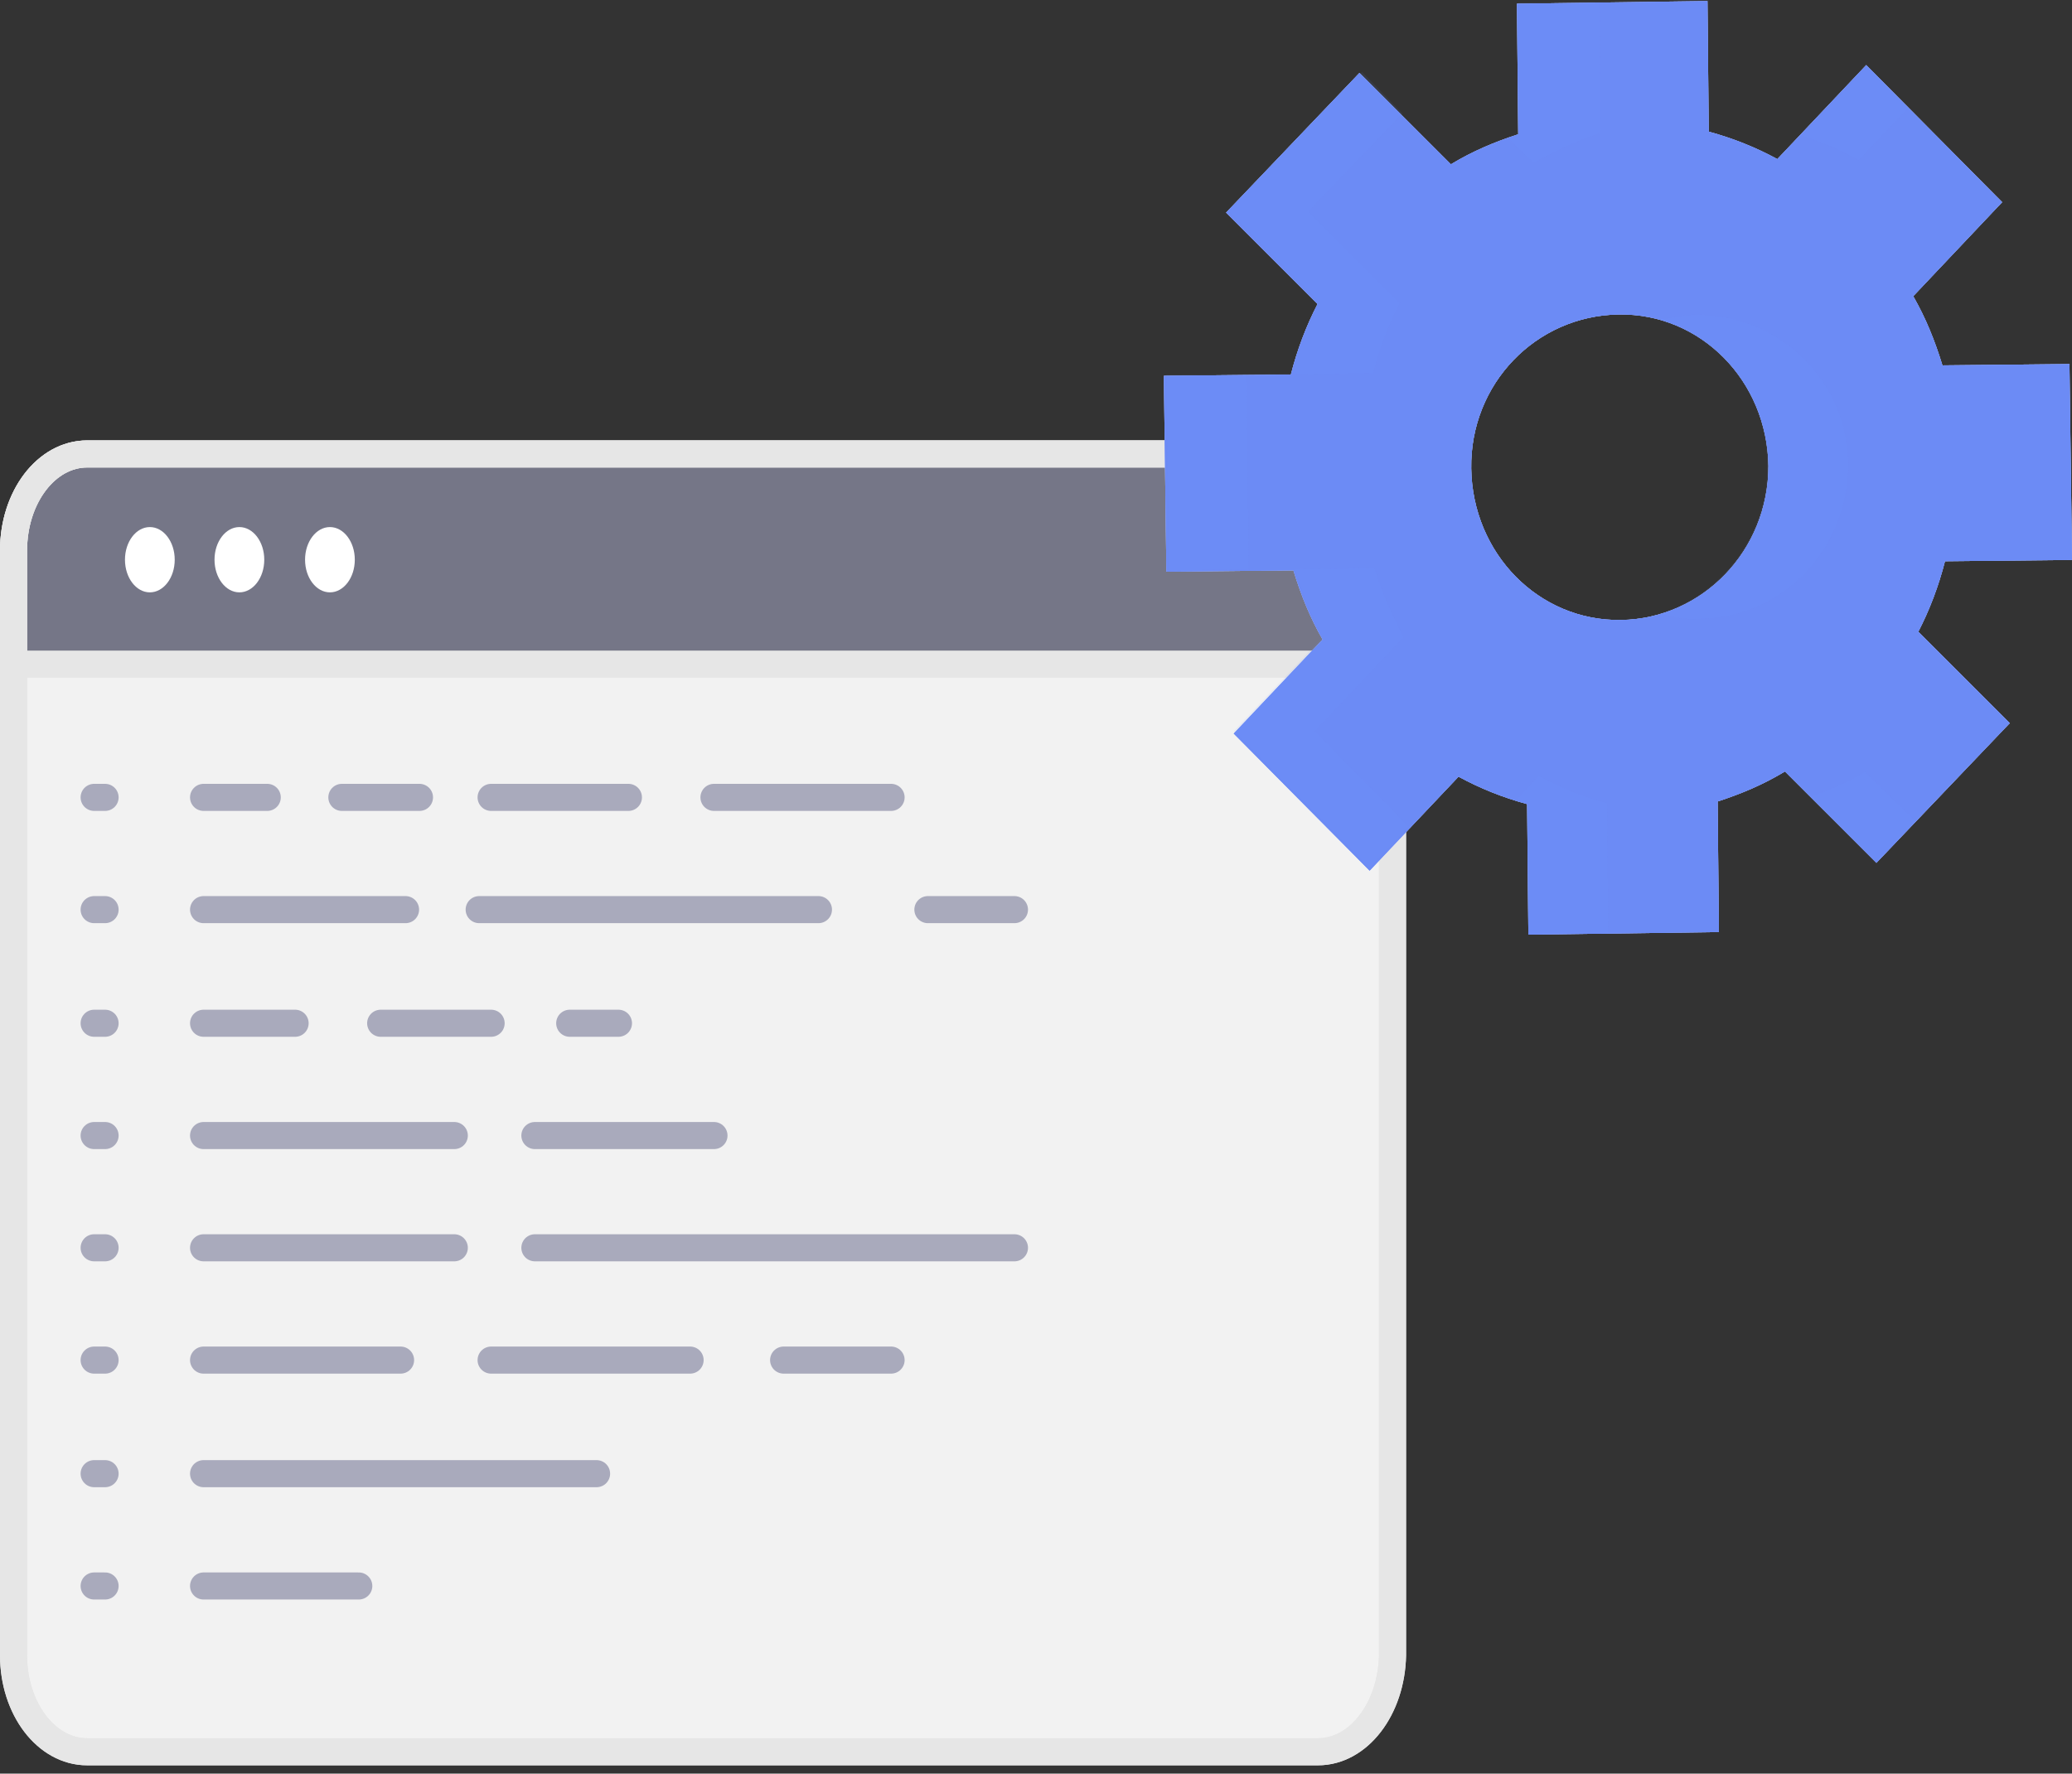 <svg viewBox="0 0 153 131" fill="none" xmlns="http://www.w3.org/2000/svg">
<rect x="0" y="0" width="153" height="131" fill="#333333" stroke="none"/>
<path d="M97.317 129.388H6.437C3.424 129.388 1 126.206 1 122.252V40.666C1 36.712 3.424 33.529 6.437 33.529H97.39C100.402 33.529 102.827 36.712 102.827 40.666V122.252C102.753 126.206 100.329 129.388 97.317 129.388Z" fill="#F2F2F2"/>
<path d="M102.753 49.056H1V40.666C1 36.712 3.424 33.529 6.437 33.529H97.39C100.402 33.529 102.827 36.712 102.827 40.666V49.056H102.753Z" fill="#757687"/>
<path d="M97.317 129.388H6.437C3.424 129.388 1 126.206 1 122.252V40.666C1 36.712 3.424 33.529 6.437 33.529H97.39C100.402 33.529 102.827 36.712 102.827 40.666V122.252C102.753 126.206 100.329 129.388 97.317 129.388Z" stroke="#E6E6E6" stroke-width="2" stroke-miterlimit="10" stroke-linecap="round" stroke-linejoin="round"/>
<path d="M97.317 129.388H6.437C3.424 129.388 1 126.206 1 122.252V40.666C1 36.712 3.424 33.529 6.437 33.529H97.39C100.402 33.529 102.827 36.712 102.827 40.666V122.252C102.753 126.206 100.329 129.388 97.317 129.388Z" stroke="#E6E6E6" stroke-width="2" stroke-miterlimit="10" stroke-linecap="round" stroke-linejoin="round"/>
<path d="M102.753 49.056H1V40.666C1 36.712 3.424 33.529 6.437 33.529H97.39C100.402 33.529 102.827 36.712 102.827 40.666V49.056H102.753Z" stroke="#E6E6E6" stroke-width="2" stroke-miterlimit="10" stroke-linecap="round" stroke-linejoin="round"/>
<path d="M15.032 117.142H26.493" stroke="#A9AABC" stroke-width="2" stroke-miterlimit="10" stroke-linecap="round" stroke-linejoin="round"/>
<path d="M6.951 117.142H7.759" stroke="#A9AABC" stroke-width="2" stroke-miterlimit="10" stroke-linecap="round" stroke-linejoin="round"/>
<path d="M15.032 108.846H44.052" stroke="#A9AABC" stroke-width="2" stroke-miterlimit="10" stroke-linecap="round" stroke-linejoin="round"/>
<path d="M6.951 108.846H7.759" stroke="#A9AABC" stroke-width="2" stroke-miterlimit="10" stroke-linecap="round" stroke-linejoin="round"/>
<path d="M57.864 100.458H65.799" stroke="#A9AABC" stroke-width="2" stroke-miterlimit="10" stroke-linecap="round" stroke-linejoin="round"/>
<path d="M36.264 100.458H50.958" stroke="#A9AABC" stroke-width="2" stroke-miterlimit="10" stroke-linecap="round" stroke-linejoin="round"/>
<path d="M15.032 100.458H29.579" stroke="#A9AABC" stroke-width="2" stroke-miterlimit="10" stroke-linecap="round" stroke-linejoin="round"/>
<path d="M6.951 100.458H7.759" stroke="#A9AABC" stroke-width="2" stroke-miterlimit="10" stroke-linecap="round" stroke-linejoin="round"/>
<path d="M39.497 92.163H74.909" stroke="#A9AABC" stroke-width="2" stroke-miterlimit="10" stroke-linecap="round" stroke-linejoin="round"/>
<path d="M15.032 92.163H33.546" stroke="#A9AABC" stroke-width="2" stroke-miterlimit="10" stroke-linecap="round" stroke-linejoin="round"/>
<path d="M6.951 92.163H7.759" stroke="#A9AABC" stroke-width="2" stroke-miterlimit="10" stroke-linecap="round" stroke-linejoin="round"/>
<path d="M39.497 83.873H52.721" stroke="#A9AABC" stroke-width="2" stroke-miterlimit="10" stroke-linecap="round" stroke-linejoin="round"/>
<path d="M15.032 83.873H33.546" stroke="#A9AABC" stroke-width="2" stroke-miterlimit="10" stroke-linecap="round" stroke-linejoin="round"/>
<path d="M6.951 83.873H7.759" stroke="#A9AABC" stroke-width="2" stroke-miterlimit="10" stroke-linecap="round" stroke-linejoin="round"/>
<path d="M42.069 75.578H45.668" stroke="#A9AABC" stroke-width="2" stroke-miterlimit="10" stroke-linecap="round" stroke-linejoin="round"/>
<path d="M28.11 75.578H36.265" stroke="#A9AABC" stroke-width="2" stroke-miterlimit="10" stroke-linecap="round" stroke-linejoin="round"/>
<path d="M15.032 75.578H21.791" stroke="#A9AABC" stroke-width="2" stroke-miterlimit="10" stroke-linecap="round" stroke-linejoin="round"/>
<path d="M6.951 75.578H7.759" stroke="#A9AABC" stroke-width="2" stroke-miterlimit="10" stroke-linecap="round" stroke-linejoin="round"/>
<path d="M68.517 67.186H74.909" stroke="#A9AABC" stroke-width="2" stroke-miterlimit="10" stroke-linecap="round" stroke-linejoin="round"/>
<path d="M35.383 67.186H60.435" stroke="#A9AABC" stroke-width="2" stroke-miterlimit="10" stroke-linecap="round" stroke-linejoin="round"/>
<path d="M15.032 67.186H29.946" stroke="#A9AABC" stroke-width="2" stroke-miterlimit="10" stroke-linecap="round" stroke-linejoin="round"/>
<path d="M6.951 67.186H7.759" stroke="#A9AABC" stroke-width="2" stroke-miterlimit="10" stroke-linecap="round" stroke-linejoin="round"/>
<path d="M52.721 58.895H65.799" stroke="#A9AABC" stroke-width="2" stroke-miterlimit="10" stroke-linecap="round" stroke-linejoin="round"/>
<path d="M36.264 58.895H46.403" stroke="#A9AABC" stroke-width="2" stroke-miterlimit="10" stroke-linecap="round" stroke-linejoin="round"/>
<path d="M25.244 58.895H30.975" stroke="#A9AABC" stroke-width="2" stroke-miterlimit="10" stroke-linecap="round" stroke-linejoin="round"/>
<path d="M15.032 58.895H19.734" stroke="#A9AABC" stroke-width="2" stroke-miterlimit="10" stroke-linecap="round" stroke-linejoin="round"/>
<path d="M6.951 58.895H7.759" stroke="#A9AABC" stroke-width="2" stroke-miterlimit="10" stroke-linecap="round" stroke-linejoin="round"/>
<path d="M11.065 43.752C12.079 43.752 12.902 42.673 12.902 41.341C12.902 40.01 12.079 38.93 11.065 38.93C10.051 38.93 9.228 40.01 9.228 41.341C9.228 42.673 10.051 43.752 11.065 43.752Z" fill="white"/>
<path d="M17.677 43.752C18.691 43.752 19.514 42.673 19.514 41.341C19.514 40.01 18.691 38.93 17.677 38.93C16.663 38.93 15.84 40.01 15.84 41.341C15.84 42.673 16.663 43.752 17.677 43.752Z" fill="white"/>
<path d="M24.362 43.752C25.377 43.752 26.199 42.673 26.199 41.341C26.199 40.01 25.377 38.93 24.362 38.93C23.348 38.93 22.526 40.01 22.526 41.341C22.526 42.673 23.348 43.752 24.362 43.752Z" fill="white"/>
<path d="M153 41.357L152.812 26.891L143.434 26.988C142.871 25.155 142.214 23.516 141.276 21.877L147.842 14.933L137.806 4.807L131.241 11.751C129.647 10.883 127.958 10.208 126.176 9.725L126.083 0.082L112.014 0.275L112.108 9.918C110.326 10.497 108.732 11.172 107.137 12.136L100.385 5.386L90.537 15.704L97.29 22.455C96.445 24.095 95.789 25.83 95.32 27.663L85.941 27.759L86.129 42.225L95.508 42.128C96.07 43.961 96.727 45.6 97.665 47.239L91.1 54.183L101.135 64.309L107.7 57.365C109.295 58.233 110.983 58.908 112.765 59.391L112.858 69.034L126.927 68.841L126.833 59.198C128.615 58.619 130.209 57.944 131.804 56.98L138.557 63.73L148.404 53.411L141.652 46.661C142.496 45.022 143.152 43.286 143.621 41.453L153 41.357ZM119.705 45.793C113.609 45.889 108.732 40.875 108.638 34.606C108.544 28.338 113.421 23.323 119.517 23.227C125.614 23.13 130.491 28.145 130.585 34.413C130.585 40.682 125.708 45.697 119.705 45.793Z" fill="white"/>
<path d="M153 41.357L152.812 26.891L143.434 26.988C142.871 25.155 142.214 23.516 141.276 21.877L147.842 14.933L137.806 4.807L131.241 11.751C129.647 10.883 127.958 10.208 126.176 9.725L126.083 0.082L112.014 0.275L112.108 9.918C110.326 10.497 108.732 11.172 107.137 12.136L100.385 5.386L90.537 15.704L97.29 22.455C96.445 24.095 95.789 25.83 95.32 27.663L85.941 27.759L86.129 42.225L95.508 42.128C96.07 43.961 96.727 45.6 97.665 47.239L91.1 54.183L101.135 64.309L107.7 57.365C109.295 58.233 110.983 58.908 112.765 59.391L112.858 69.034L126.927 68.841L126.833 59.198C128.615 58.619 130.209 57.944 131.804 56.98L138.557 63.73L148.404 53.411L141.652 46.661C142.496 45.022 143.152 43.286 143.621 41.453L153 41.357ZM119.705 45.793C113.609 45.889 108.732 40.875 108.638 34.606C108.544 28.338 113.421 23.323 119.517 23.227C125.614 23.13 130.491 28.145 130.585 34.413C130.585 40.682 125.708 45.697 119.705 45.793Z" fill="#6C8BF5"/>
<path d="M153 41.357L152.812 26.891L143.434 26.988C142.871 25.155 142.214 23.516 141.276 21.877L147.842 14.933L137.806 4.807L131.241 11.751C129.647 10.883 127.958 10.208 126.176 9.725L126.083 0.082L112.014 0.275L112.108 9.918C110.326 10.497 108.732 11.172 107.137 12.136L100.385 5.386L90.537 15.704L97.29 22.455C96.445 24.095 95.789 25.83 95.32 27.663L85.941 27.759L86.129 42.225L95.508 42.128C96.07 43.961 96.727 45.6 97.665 47.239L91.1 54.183L101.135 64.309L107.7 57.365C109.295 58.233 110.983 58.908 112.765 59.391L112.858 69.034L126.927 68.841L126.833 59.198C128.615 58.619 130.209 57.944 131.804 56.98L138.557 63.73L148.404 53.411L141.652 46.661C142.496 45.022 143.152 43.286 143.621 41.453L153 41.357ZM119.705 45.793C113.609 45.889 108.732 40.875 108.638 34.606C108.544 28.338 113.421 23.323 119.517 23.227C125.614 23.13 130.491 28.145 130.585 34.413C130.585 40.682 125.708 45.697 119.705 45.793Z" fill="#6C8BF5"/>
<g opacity="0.29">
<path opacity="0.29" d="M149.436 26.99C149.436 26.99 149.436 27.076 149.436 26.99H152.906V26.905L149.436 26.99Z" fill="#6C8BF5"/>
<path opacity="0.29" d="M137.244 11.862L140.901 8.005L137.9 4.919L133.023 10.03C134.524 10.512 135.931 11.091 137.244 11.862Z" fill="#6C8BF5"/>
<path opacity="0.29" d="M125.332 23.242C124.301 23.242 123.363 23.435 122.519 23.628C127.114 24.978 130.491 29.221 130.491 34.333C130.585 39.54 127.114 43.977 122.519 45.327C123.457 45.616 124.582 45.809 125.614 45.712C131.71 45.616 136.493 40.505 136.493 34.333C136.493 28.161 131.429 23.242 125.332 23.242Z" fill="#6C8BF5"/>
<path opacity="0.29" d="M111.358 10.222L113.234 12.055C114.828 11.187 116.422 10.415 118.204 9.837L118.111 0.193L126.176 0.096V0L112.108 0.193L112.202 9.837C112.014 10.03 111.639 10.126 111.358 10.222Z" fill="#6C8BF5"/>
<path opacity="0.29" d="M118.673 59.309C116.891 58.827 115.203 58.151 113.609 57.284L111.921 59.116C112.202 59.212 112.483 59.309 112.765 59.405L112.858 69.049L118.767 68.953L118.673 59.309Z" fill="#6C8BF5"/>
<path opacity="0.29" d="M92.037 27.676L101.416 27.58C101.885 25.747 102.542 24.012 103.386 22.372L96.633 15.621L103.573 8.389L100.572 5.303L90.725 15.621L97.477 22.372C96.633 24.012 95.977 25.747 95.508 27.58L86.129 27.676L86.316 42.142L92.225 42.045L92.037 27.676Z" fill="#6C8BF5"/>
<path opacity="0.29" d="M137.712 56.994C136.399 57.765 135.086 58.344 133.679 58.826L138.556 63.744L141.464 60.658L137.712 56.994Z" fill="#6C8BF5"/>
<path opacity="0.29" d="M97.102 54.005L103.667 47.062C102.823 45.422 102.073 43.783 101.51 41.95L95.602 42.047C96.164 43.783 96.821 45.519 97.665 47.062L91.1 54.005L101.135 64.131L104.043 61.045L97.102 54.005Z" fill="#6C8BF5"/>
</g>
</svg>
